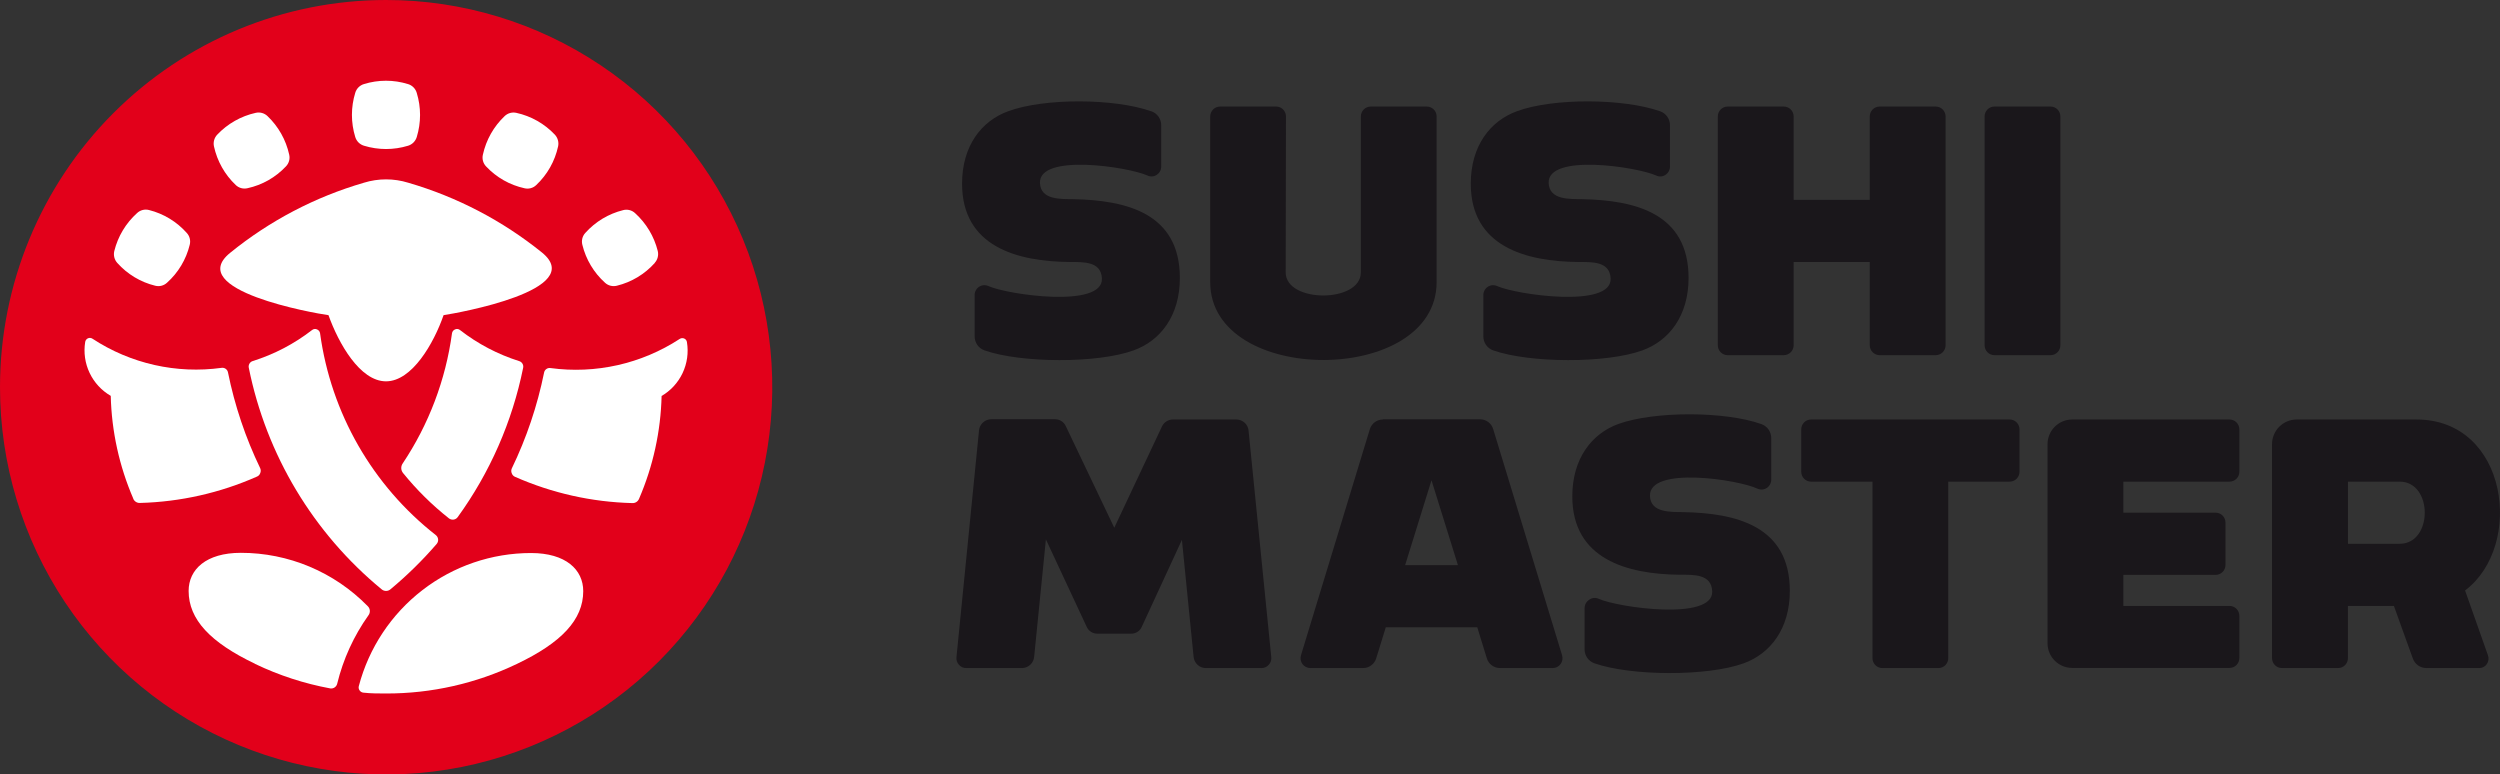 <svg width="184" height="57" viewBox="0 0 184 57" fill="none" xmlns="http://www.w3.org/2000/svg">
<rect x="0" y="0" width="184" height="57" fill="#333333" stroke="none"/>
<path fill-rule="evenodd" clip-rule="evenodd" d="M28.415 4.46205e-07C34.036 -0.001 39.532 1.67 44.206 4.801C48.88 7.932 52.524 12.383 54.675 17.591C56.827 22.799 57.39 28.53 56.294 34.059C55.197 39.588 52.491 44.666 48.516 48.653C44.541 52.639 39.477 55.353 33.963 56.453C28.45 57.552 22.735 56.987 17.542 54.83C12.348 52.672 7.91 49.018 4.788 44.331C1.665 39.643 -0.001 34.132 4.44951e-07 28.495C4.44951e-07 20.938 2.994 13.69 8.323 8.346C13.651 3.002 20.879 4.46205e-07 28.415 4.46205e-07Z" fill="#E2001A"/>
<path fill-rule="evenodd" clip-rule="evenodd" d="M94.647 8.573C94.648 8.477 94.63 8.383 94.594 8.295C94.558 8.206 94.506 8.126 94.439 8.058C94.372 7.99 94.293 7.936 94.205 7.899C94.118 7.862 94.023 7.842 93.928 7.842H89.79C89.599 7.844 89.416 7.923 89.281 8.059C89.147 8.196 89.071 8.381 89.071 8.573V20.765C89.071 28.405 105.735 28.405 105.735 20.765V8.573C105.735 8.477 105.717 8.383 105.682 8.295C105.646 8.206 105.593 8.126 105.526 8.058C105.46 7.99 105.38 7.936 105.292 7.899C105.205 7.862 105.111 7.842 105.016 7.842H100.877C100.686 7.844 100.503 7.923 100.368 8.059C100.234 8.196 100.158 8.381 100.158 8.573V20.049C100.158 22.314 94.627 22.314 94.627 20.049L94.647 8.573ZM146.067 25.41C146.066 25.505 146.084 25.599 146.12 25.688C146.156 25.776 146.208 25.857 146.275 25.924C146.342 25.992 146.421 26.047 146.509 26.084C146.597 26.121 146.691 26.14 146.786 26.141H150.924C151.019 26.14 151.113 26.121 151.201 26.084C151.288 26.047 151.368 25.992 151.435 25.924C151.501 25.857 151.554 25.776 151.59 25.688C151.626 25.599 151.644 25.505 151.643 25.41V8.573C151.644 8.477 151.626 8.383 151.59 8.295C151.554 8.206 151.501 8.126 151.435 8.058C151.368 7.99 151.288 7.936 151.201 7.899C151.113 7.862 151.019 7.842 150.924 7.842H146.786C146.691 7.842 146.597 7.862 146.509 7.899C146.421 7.936 146.342 7.99 146.275 8.058C146.208 8.126 146.156 8.206 146.12 8.295C146.084 8.383 146.066 8.477 146.067 8.573V25.41ZM122.187 8.19C122.4 8.265 122.584 8.405 122.714 8.59C122.844 8.776 122.913 8.997 122.911 9.223V12.249C122.913 12.371 122.884 12.491 122.826 12.598C122.769 12.706 122.686 12.797 122.585 12.864C122.485 12.933 122.369 12.975 122.248 12.985C122.127 12.994 122.005 12.972 121.896 12.919C120.493 12.284 113.896 11.271 113.981 13.469C114.031 14.735 115.54 14.644 116.46 14.659C120.307 14.74 124.279 15.668 124.279 20.458C124.279 23.236 122.851 25.077 120.88 25.788C118.215 26.756 112.598 26.731 109.898 25.788C109.685 25.712 109.5 25.571 109.37 25.385C109.24 25.199 109.172 24.976 109.174 24.749V21.724C109.172 21.602 109.201 21.481 109.259 21.374C109.316 21.266 109.399 21.175 109.501 21.108C109.601 21.042 109.716 21.002 109.836 20.992C109.955 20.983 110.075 21.003 110.185 21.053C111.593 21.688 118.632 22.707 118.542 20.503C118.492 19.197 117.119 19.293 116.168 19.283C112.282 19.248 108.249 18.143 108.249 13.52C108.249 10.741 109.677 8.901 111.648 8.185C114.298 7.206 119.467 7.232 122.187 8.19ZM84.742 8.19C84.955 8.264 85.139 8.404 85.269 8.59C85.399 8.775 85.468 8.997 85.466 9.223V12.249C85.468 12.371 85.439 12.491 85.382 12.599C85.325 12.707 85.241 12.798 85.139 12.864C85.04 12.933 84.925 12.975 84.805 12.985C84.684 12.995 84.564 12.972 84.455 12.919C83.052 12.284 76.455 11.271 76.541 13.469C76.591 14.735 78.094 14.644 79.014 14.659C82.866 14.74 86.838 15.668 86.838 20.458C86.838 23.236 85.41 25.077 83.434 25.788C80.774 26.756 75.158 26.731 72.458 25.788C72.244 25.712 72.059 25.571 71.929 25.385C71.8 25.199 71.731 24.976 71.734 24.749V21.724C71.732 21.602 71.761 21.481 71.818 21.374C71.875 21.266 71.959 21.175 72.06 21.108C72.16 21.042 72.276 21.002 72.395 20.992C72.515 20.983 72.635 21.003 72.744 21.053C74.147 21.688 81.187 22.707 81.101 20.503C81.051 19.197 79.673 19.293 78.728 19.283C74.841 19.248 70.808 18.143 70.808 13.52C70.808 10.741 72.231 8.901 74.207 8.185C76.857 7.206 82.026 7.232 84.727 8.19H84.742ZM137.614 14.71H132.013V8.573C132.013 8.38 131.936 8.195 131.801 8.058C131.665 7.921 131.481 7.843 131.289 7.842H127.15C127.055 7.842 126.961 7.862 126.874 7.899C126.786 7.936 126.707 7.99 126.64 8.058C126.573 8.126 126.52 8.206 126.484 8.295C126.449 8.383 126.431 8.477 126.431 8.573V25.41C126.431 25.505 126.449 25.599 126.484 25.688C126.52 25.776 126.573 25.857 126.64 25.924C126.707 25.992 126.786 26.047 126.874 26.084C126.961 26.121 127.055 26.14 127.15 26.141H131.289C131.481 26.14 131.665 26.062 131.801 25.925C131.936 25.788 132.013 25.603 132.013 25.41V19.283H137.614V25.41C137.614 25.602 137.69 25.786 137.824 25.923C137.959 26.06 138.142 26.138 138.333 26.141H142.476C142.668 26.138 142.851 26.06 142.986 25.923C143.12 25.786 143.196 25.602 143.196 25.41V8.573C143.196 8.381 143.12 8.196 142.986 8.059C142.851 7.923 142.668 7.844 142.476 7.842H138.333C138.142 7.844 137.959 7.923 137.824 8.059C137.69 8.196 137.614 8.381 137.614 8.573V14.71Z" fill="#1A171B"/>
<path fill-rule="evenodd" clip-rule="evenodd" d="M107.304 41.595L105.358 35.348L103.417 41.595H107.304ZM156.279 35.449H164.098C164.193 35.448 164.287 35.428 164.375 35.391C164.462 35.354 164.542 35.3 164.609 35.232C164.675 35.164 164.728 35.084 164.764 34.996C164.8 34.907 164.818 34.813 164.817 34.717V31.606C164.818 31.511 164.8 31.416 164.764 31.328C164.728 31.24 164.675 31.159 164.609 31.091C164.542 31.023 164.462 30.969 164.375 30.932C164.287 30.895 164.193 30.876 164.098 30.875H152.498C152.017 30.879 151.558 31.074 151.22 31.417C150.883 31.76 150.695 32.224 150.698 32.706V47.329C150.695 47.81 150.883 48.274 151.22 48.617C151.558 48.96 152.017 49.155 152.498 49.159H164.098C164.193 49.158 164.287 49.139 164.375 49.102C164.462 49.065 164.542 49.011 164.609 48.943C164.675 48.875 164.728 48.794 164.764 48.706C164.8 48.618 164.818 48.523 164.817 48.428V45.327C164.818 45.231 164.8 45.137 164.764 45.048C164.728 44.96 164.675 44.88 164.609 44.812C164.542 44.744 164.462 44.69 164.375 44.653C164.287 44.616 164.193 44.596 164.098 44.596H156.279V42.311H163.077C163.27 42.309 163.453 42.23 163.588 42.092C163.723 41.954 163.798 41.768 163.796 41.575V38.469C163.798 38.276 163.723 38.09 163.588 37.952C163.453 37.814 163.27 37.735 163.077 37.733H156.279V35.449ZM172.812 35.449V40.022H176.618C179.077 40.022 179.077 35.449 176.618 35.449H172.812ZM133.29 35.449H137.815V48.438C137.814 48.533 137.833 48.628 137.868 48.716C137.904 48.805 137.957 48.885 138.024 48.953C138.09 49.021 138.17 49.075 138.257 49.112C138.345 49.149 138.439 49.168 138.534 49.169H142.672C142.768 49.168 142.862 49.149 142.949 49.112C143.037 49.075 143.116 49.021 143.183 48.953C143.25 48.885 143.303 48.805 143.338 48.716C143.374 48.628 143.392 48.533 143.392 48.438V35.449H147.917C148.012 35.448 148.106 35.428 148.194 35.391C148.281 35.354 148.361 35.3 148.428 35.232C148.494 35.164 148.547 35.084 148.583 34.996C148.619 34.907 148.637 34.813 148.636 34.717V31.606C148.637 31.511 148.619 31.416 148.583 31.328C148.547 31.24 148.494 31.159 148.428 31.091C148.361 31.023 148.281 30.969 148.194 30.932C148.106 30.895 148.012 30.876 147.917 30.875H133.29C133.195 30.876 133.101 30.895 133.013 30.932C132.925 30.969 132.846 31.023 132.779 31.091C132.712 31.159 132.66 31.24 132.624 31.328C132.588 31.416 132.57 31.511 132.571 31.606V34.717C132.57 34.813 132.588 34.907 132.624 34.996C132.66 35.084 132.712 35.164 132.779 35.232C132.846 35.3 132.925 35.354 133.013 35.391C133.101 35.428 133.195 35.448 133.29 35.449ZM129.639 31.213C129.856 31.29 130.043 31.434 130.173 31.624C130.303 31.814 130.37 32.041 130.363 32.272V35.297C130.365 35.419 130.335 35.539 130.278 35.647C130.221 35.754 130.138 35.846 130.036 35.913C129.936 35.979 129.821 36.019 129.702 36.029C129.582 36.038 129.462 36.017 129.353 35.968C127.95 35.297 121.353 34.289 121.438 36.502C121.483 37.768 122.992 37.672 123.912 37.693C127.759 37.768 131.731 38.701 131.731 43.486C131.731 46.265 130.308 48.105 128.332 48.821C125.667 49.789 120.055 49.764 117.355 48.821C117.141 48.747 116.955 48.608 116.824 48.422C116.694 48.237 116.624 48.015 116.626 47.788V44.762C116.625 44.64 116.654 44.519 116.713 44.411C116.771 44.304 116.855 44.213 116.958 44.147C117.057 44.071 117.175 44.023 117.299 44.01C117.423 43.996 117.549 44.018 117.662 44.071C119.065 44.706 126.104 45.72 126.019 43.522C125.969 42.215 124.591 42.306 123.645 42.301C119.759 42.266 115.721 41.157 115.721 36.533C115.721 33.754 117.149 31.914 119.125 31.198C121.765 30.255 126.939 30.255 129.639 31.213ZM181.43 43.461L183.11 48.221C183.151 48.328 183.165 48.442 183.152 48.556C183.139 48.669 183.099 48.777 183.035 48.872C182.973 48.965 182.889 49.041 182.791 49.093C182.692 49.144 182.583 49.171 182.471 49.169H178.584C178.363 49.17 178.146 49.101 177.965 48.972C177.785 48.842 177.65 48.659 177.579 48.448L176.191 44.596H172.807V48.438C172.808 48.533 172.79 48.628 172.754 48.716C172.718 48.805 172.665 48.885 172.598 48.953C172.532 49.021 172.452 49.075 172.365 49.112C172.277 49.149 172.183 49.168 172.088 49.169H167.945C167.752 49.168 167.568 49.09 167.432 48.953C167.297 48.816 167.221 48.631 167.221 48.438V32.706C167.219 32.466 167.265 32.229 167.355 32.008C167.445 31.787 167.577 31.585 167.745 31.415C167.913 31.245 168.112 31.11 168.332 31.017C168.552 30.925 168.787 30.876 169.026 30.875H177.85C184.603 30.875 185.795 40.178 181.425 43.461H181.43ZM85.531 31.364L82.011 38.842L78.441 31.359C78.371 31.207 78.259 31.079 78.118 30.989C77.977 30.9 77.814 30.853 77.647 30.855H72.95C72.726 30.858 72.511 30.943 72.346 31.094C72.181 31.246 72.078 31.453 72.055 31.677L70.396 48.362C70.384 48.464 70.394 48.567 70.425 48.664C70.457 48.762 70.508 48.851 70.577 48.927C70.643 49.004 70.724 49.066 70.817 49.108C70.909 49.15 71.009 49.17 71.11 49.169H75.218C75.442 49.168 75.658 49.083 75.823 48.931C75.989 48.779 76.092 48.571 76.113 48.347L76.978 39.699L79.995 46.164C80.067 46.31 80.18 46.433 80.32 46.517C80.46 46.601 80.621 46.643 80.784 46.638H83.238C83.401 46.644 83.562 46.601 83.702 46.516C83.841 46.431 83.953 46.307 84.023 46.159L86.989 39.735L87.849 48.347C87.87 48.571 87.974 48.779 88.139 48.931C88.304 49.083 88.52 49.168 88.744 49.169H92.847C92.948 49.171 93.049 49.15 93.141 49.108C93.233 49.066 93.315 49.004 93.38 48.927C93.451 48.852 93.504 48.763 93.536 48.666C93.568 48.568 93.578 48.464 93.566 48.362L91.897 31.722C91.883 31.495 91.784 31.282 91.62 31.125C91.456 30.968 91.239 30.878 91.012 30.875H86.32C86.157 30.876 85.996 30.922 85.857 31.008C85.718 31.095 85.605 31.218 85.531 31.364ZM101.782 30.86H108.933C109.15 30.86 109.361 30.93 109.535 31.06C109.709 31.189 109.836 31.372 109.898 31.581L114.967 48.221C115.001 48.33 115.009 48.446 114.991 48.559C114.973 48.672 114.928 48.779 114.861 48.872C114.795 48.965 114.707 49.04 114.606 49.092C114.504 49.144 114.392 49.17 114.278 49.169H110.396C110.179 49.169 109.968 49.099 109.794 48.969C109.62 48.84 109.492 48.657 109.43 48.448L108.727 46.169H101.994L101.29 48.448C101.228 48.657 101.1 48.84 100.926 48.969C100.752 49.099 100.541 49.169 100.324 49.169H96.442C96.328 49.169 96.216 49.142 96.115 49.09C96.013 49.038 95.925 48.963 95.858 48.871C95.791 48.778 95.746 48.671 95.728 48.558C95.71 48.446 95.719 48.33 95.754 48.221L100.822 31.581C100.886 31.376 101.014 31.197 101.187 31.07C101.36 30.943 101.568 30.875 101.782 30.875V30.86Z" fill="#1A171B"/>
<path fill-rule="evenodd" clip-rule="evenodd" d="M41.076 10.776C40.84 11.864 40.281 12.853 39.472 13.615C39.36 13.726 39.222 13.806 39.071 13.848C38.919 13.89 38.76 13.893 38.607 13.857C37.526 13.621 36.54 13.062 35.781 12.254C35.671 12.141 35.592 12.003 35.549 11.851C35.507 11.7 35.504 11.54 35.54 11.386C35.777 10.301 36.334 9.312 37.139 8.548C37.252 8.439 37.39 8.359 37.541 8.317C37.692 8.275 37.851 8.271 38.004 8.306C39.086 8.544 40.073 9.102 40.835 9.909C40.943 10.024 41.021 10.163 41.063 10.315C41.105 10.467 41.109 10.627 41.076 10.781V10.776ZM48.191 19.354C47.452 20.18 46.481 20.764 45.406 21.028C45.253 21.067 45.093 21.068 44.941 21.031C44.788 20.993 44.647 20.917 44.531 20.811C43.706 20.07 43.124 19.096 42.861 18.017C42.822 17.865 42.821 17.706 42.858 17.553C42.896 17.401 42.971 17.261 43.077 17.145C43.817 16.318 44.788 15.733 45.863 15.466C46.015 15.426 46.175 15.424 46.328 15.462C46.481 15.5 46.622 15.576 46.738 15.683C47.56 16.427 48.143 17.399 48.412 18.476C48.448 18.628 48.447 18.786 48.408 18.937C48.37 19.088 48.295 19.228 48.191 19.343V19.354ZM19.686 8.543C20.49 9.307 21.047 10.296 21.285 11.382C21.321 11.535 21.318 11.695 21.275 11.846C21.233 11.998 21.153 12.136 21.043 12.249C20.284 13.057 19.299 13.616 18.218 13.852C18.064 13.889 17.904 13.886 17.752 13.845C17.6 13.804 17.461 13.725 17.348 13.615C16.544 12.852 15.987 11.865 15.749 10.781C15.714 10.627 15.718 10.467 15.76 10.315C15.802 10.163 15.881 10.023 15.99 9.909C16.752 9.105 17.736 8.546 18.816 8.306C18.969 8.27 19.129 8.273 19.281 8.314C19.433 8.355 19.572 8.434 19.686 8.543ZM10.962 15.456C12.038 15.726 13.009 16.314 13.747 17.145C13.853 17.261 13.929 17.401 13.966 17.553C14.004 17.706 14.003 17.865 13.964 18.017C13.701 19.097 13.117 20.072 12.289 20.811C12.174 20.917 12.034 20.993 11.882 21.031C11.73 21.069 11.571 21.067 11.419 21.028C10.344 20.764 9.373 20.18 8.634 19.354C8.528 19.237 8.452 19.096 8.414 18.943C8.375 18.79 8.375 18.63 8.412 18.476C8.679 17.398 9.262 16.425 10.087 15.683C10.202 15.574 10.342 15.497 10.495 15.457C10.648 15.417 10.809 15.417 10.962 15.456ZM30.673 6.838C30.997 7.896 30.997 9.028 30.673 10.086C30.627 10.237 30.545 10.374 30.433 10.486C30.322 10.598 30.185 10.68 30.034 10.726C28.977 11.049 27.848 11.049 26.791 10.726C26.639 10.681 26.501 10.599 26.388 10.487C26.276 10.375 26.193 10.237 26.147 10.086C25.82 9.025 25.82 7.889 26.147 6.828C26.192 6.676 26.274 6.538 26.385 6.427C26.497 6.315 26.634 6.233 26.786 6.188C27.842 5.86 28.973 5.86 30.029 6.188C30.182 6.233 30.322 6.316 30.434 6.43C30.547 6.544 30.629 6.684 30.673 6.838Z" fill="white"/>
<path fill-rule="evenodd" clip-rule="evenodd" d="M29.637 34.112C31.559 31.238 32.801 27.961 33.267 24.532C33.276 24.468 33.301 24.408 33.341 24.357C33.381 24.307 33.433 24.268 33.493 24.244C33.552 24.217 33.617 24.207 33.681 24.215C33.745 24.223 33.805 24.249 33.855 24.29C35.161 25.306 36.638 26.081 38.215 26.579C38.318 26.61 38.404 26.68 38.458 26.774C38.511 26.868 38.527 26.978 38.501 27.083C37.699 31.044 36.058 34.785 33.689 38.056C33.654 38.106 33.61 38.148 33.558 38.18C33.506 38.212 33.448 38.233 33.388 38.242C33.327 38.251 33.265 38.247 33.205 38.231C33.145 38.216 33.09 38.189 33.041 38.151C31.797 37.169 30.665 36.051 29.667 34.818C29.585 34.72 29.539 34.598 29.533 34.47C29.528 34.343 29.564 34.217 29.637 34.112Z" fill="white"/>
<path fill-rule="evenodd" clip-rule="evenodd" d="M28.078 43.365C23.052 39.224 19.603 33.472 18.313 27.078C18.288 26.973 18.303 26.863 18.357 26.769C18.41 26.675 18.497 26.605 18.6 26.574C20.18 26.079 21.66 25.305 22.969 24.29C23.019 24.249 23.08 24.223 23.144 24.215C23.208 24.207 23.273 24.217 23.331 24.244C23.391 24.268 23.443 24.307 23.483 24.357C23.523 24.408 23.549 24.468 23.558 24.532C24.36 30.405 27.416 35.733 32.075 39.382C32.124 39.42 32.164 39.467 32.193 39.522C32.222 39.576 32.24 39.635 32.246 39.697C32.252 39.758 32.245 39.82 32.226 39.878C32.207 39.937 32.176 39.991 32.136 40.037C31.099 41.238 29.966 42.351 28.747 43.365C28.655 43.447 28.536 43.493 28.412 43.493C28.289 43.493 28.17 43.447 28.078 43.365Z" fill="white"/>
<path fill-rule="evenodd" clip-rule="evenodd" d="M48.674 29.155C49.354 28.764 49.899 28.174 50.236 27.464C50.573 26.754 50.686 25.958 50.559 25.182C50.552 25.124 50.529 25.068 50.494 25.022C50.459 24.975 50.412 24.938 50.358 24.915C50.305 24.892 50.247 24.883 50.189 24.888C50.131 24.893 50.075 24.913 50.026 24.945C47.212 26.78 43.834 27.541 40.508 27.088C40.403 27.073 40.296 27.099 40.21 27.162C40.124 27.223 40.065 27.316 40.045 27.421C39.55 29.864 38.751 32.236 37.667 34.48C37.642 34.537 37.629 34.598 37.629 34.659C37.629 34.721 37.642 34.782 37.667 34.838C37.687 34.896 37.719 34.948 37.76 34.993C37.802 35.037 37.852 35.072 37.908 35.095C40.63 36.296 43.559 36.952 46.532 37.027C46.639 37.034 46.745 37.007 46.835 36.95C46.925 36.893 46.995 36.809 47.035 36.709C48.066 34.318 48.63 31.75 48.694 29.145" fill="white"/>
<path fill-rule="evenodd" clip-rule="evenodd" d="M32.648 23.195C33.684 23.039 43.288 21.34 39.884 18.581C36.974 16.235 33.63 14.491 30.044 13.448C28.982 13.12 27.847 13.12 26.785 13.448C23.194 14.493 19.847 16.247 16.94 18.607C13.536 21.36 23.13 23.059 24.176 23.195C24.915 25.263 26.489 28.066 28.41 28.066C30.33 28.066 31.929 25.263 32.648 23.195Z" fill="white"/>
<path fill-rule="evenodd" clip-rule="evenodd" d="M9.81 36.699C8.777 34.308 8.214 31.74 8.151 29.135C7.473 28.743 6.93 28.154 6.594 27.445C6.258 26.736 6.145 25.942 6.27 25.167C6.279 25.109 6.302 25.053 6.338 25.007C6.373 24.96 6.42 24.923 6.474 24.899C6.528 24.876 6.587 24.866 6.645 24.871C6.704 24.877 6.76 24.897 6.808 24.93C9.615 26.77 12.99 27.531 16.312 27.073C16.417 27.058 16.525 27.084 16.612 27.146C16.698 27.208 16.759 27.301 16.779 27.406C17.273 29.849 18.071 32.221 19.153 34.465C19.177 34.522 19.19 34.583 19.19 34.644C19.19 34.706 19.177 34.767 19.153 34.823C19.133 34.881 19.1 34.934 19.058 34.979C19.015 35.023 18.963 35.058 18.906 35.08C16.193 36.28 13.272 36.938 10.308 37.017C10.201 37.024 10.095 36.997 10.005 36.94C9.914 36.883 9.844 36.799 9.805 36.699" fill="white"/>
<path fill-rule="evenodd" clip-rule="evenodd" d="M38.039 48.867C35.037 50.305 31.751 51.047 28.425 51.041C27.862 51.041 27.304 51.041 26.756 50.98C26.699 50.976 26.644 50.96 26.594 50.932C26.544 50.904 26.502 50.865 26.469 50.819C26.435 50.773 26.411 50.721 26.401 50.664C26.39 50.608 26.393 50.551 26.409 50.496C27.148 47.689 28.792 45.207 31.085 43.436C33.378 41.664 36.191 40.703 39.085 40.703C41.644 40.703 42.926 41.928 42.926 43.507C42.926 45.609 41.327 47.299 38.039 48.867Z" fill="white"/>
<path fill-rule="evenodd" clip-rule="evenodd" d="M18.781 48.867C20.538 49.709 22.397 50.314 24.312 50.668C24.423 50.684 24.535 50.658 24.628 50.595C24.721 50.533 24.787 50.438 24.815 50.33C25.256 48.517 26.037 46.806 27.118 45.287C27.194 45.188 27.23 45.063 27.22 44.938C27.21 44.813 27.154 44.697 27.062 44.611C25.844 43.367 24.391 42.38 22.788 41.706C21.184 41.032 19.463 40.686 17.725 40.688C15.165 40.688 13.883 41.913 13.883 43.492C13.883 45.594 15.482 47.284 18.766 48.852" fill="white"/>
</svg>
